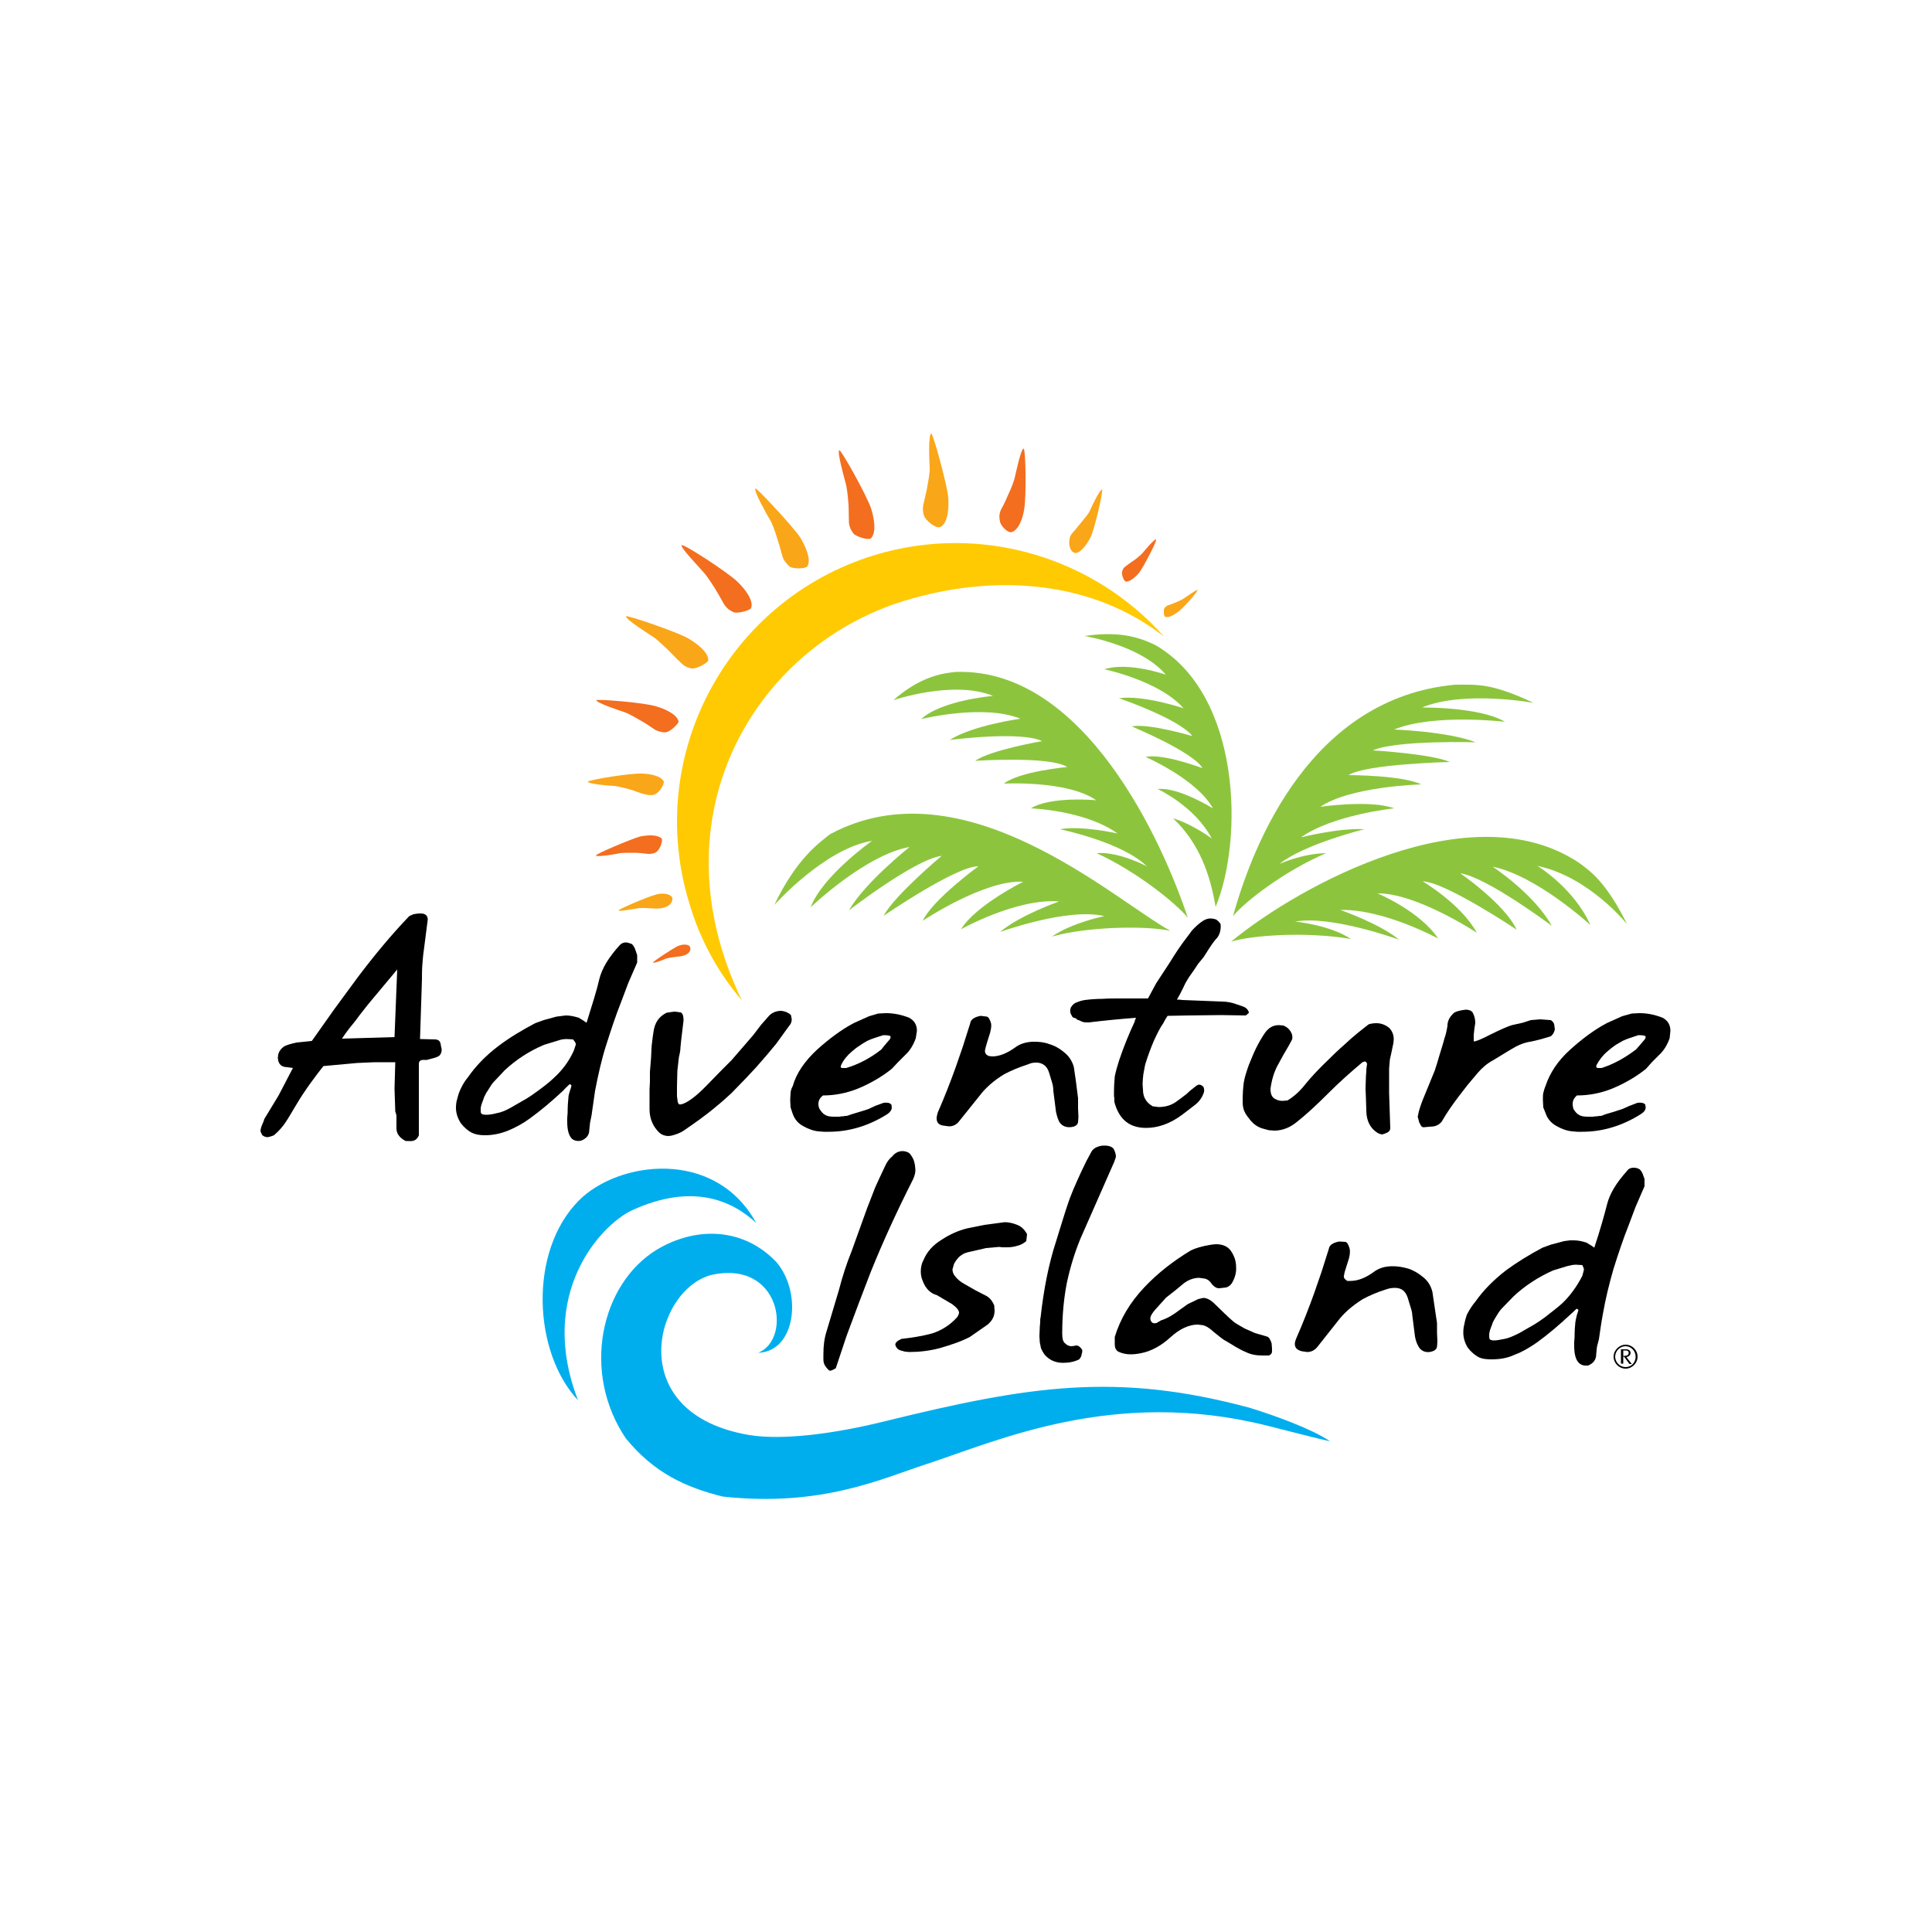 <?xml version="1.0" encoding="utf-8"?>
<!-- Generator: Adobe Illustrator 19.0.0, SVG Export Plug-In . SVG Version: 6.00 Build 0)  -->
<svg version="1.1" id="Layer_1" xmlns="http://www.w3.org/2000/svg" xmlns:xlink="http://www.w3.org/1999/xlink" x="0px" y="0px"
	 viewBox="0 0 500 500" style="enable-background:new 0 0 500 500;" xml:space="preserve">
<style type="text/css">
	.st0{fill:#00AEEE;}
	.st1{fill:#8CC53D;}
	.st2{fill:#FFCA02;}
	.st3{fill:#FAA619;}
	.st4{fill:#F36E1E;}
</style>
<g id="XMLID_1_">
	<path id="XMLID_3_" class="st0" d="M195.7,316.5c-6-5.6-16.3-10.6-32.3-3.2c-7.9,3.8-24.5,21.5-13.8,49.1
		c-11.6-12.4-12.9-38.5,0.2-51.7C159.9,300.5,185,297,195.7,316.5"/>
	<path id="XMLID_4_" class="st1" d="M318.6,243.7c17.7-14.6,62.4-39.1,90.2-20.3c2.5,1.9,6.7,4.5,12.3,15.8c0,0-9.8-12.3-23.2-15.1
		c0,0,9.4,5.7,13.7,15.3c0,0-13.9-12.8-25.3-15.1c0,0,10.7,7,15.3,15.3c0,0-16.8-12.6-23.7-13.6c0,0,11.5,7.9,14.6,14.6
		c0,0-18.5-12.4-24.3-12.5c0,0,10,5.9,14,13.3c0,0-15.6-10.3-25.7-10.2c0,0,11,4.6,15.7,11.7c0,0-14.1-7.7-25.3-7.4
		c0,0,10.1,3.5,15.2,7.7c0,0-17.5-6.4-26.9-4.7c0,0,9.1,0.9,14.4,4.5C337.7,241,323.7,242.1,318.6,243.7"/>
	<path id="XMLID_5_" class="st1" d="M302.9,240.9c-14.7-8.1-53.5-43.6-88.1-25c-2.5,2-8.6,6.1-14.4,18.3c0,0,13-14.6,25.3-16.6
		c0,0-12.8,9-15.9,17.2c0,0,14.2-13.6,25.6-15.6c0,0-11.5,9.1-15.7,16.4c0,0,17.2-13.3,24-14.1c0,0-12.3,10.3-15,15.5
		c0,0,18.8-12.9,24.5-12.8c0,0-11.8,8.6-14.4,14.1c0,0,16-10.7,26-10.1c0,0-12.3,6.1-16.1,12.3c0,0,14.4-8.1,25.4-7.2
		c0,0-10.1,3.5-15.3,7.9c0,0,17.6-6.4,27-4.1c0,0-8.2,1.6-13.6,5.3C281.2,239.8,296.6,239.5,302.9,240.9"/>
	<path id="XMLID_6_" class="st1" d="M307.4,237.5c-6.5-19.6-26.8-64.8-60.1-63.6c-2.7,0.3-8.7,0.8-16.1,7.3c0,0,15.6-5.3,25.8-1.1
		c0,0-13.3,1.1-18.6,6c0,0,16-4,25.7-0.1c0,0-12.4,1.7-18.3,5.5c0,0,18.3-2.4,23.9,0.3c0,0-13.4,2.3-17.3,5.1c0,0,19.3-1.3,23.8,1.6
		c0,0-12.3,1.1-16.4,4.3c0,0,16.4-0.9,23.9,4.3c0,0-11.8-1.1-16.9,2.1c0,0,14.1,0.5,22.4,6.5c0,0-9.2-2.1-14.9-1.1
		c0,0,16.1,3.3,22.5,9.6c0,0-7.3-3.9-13-3.4C293.9,225.4,304.2,233.6,307.4,237.5"/>
	<path id="XMLID_7_" class="st1" d="M319.1,237.1c5.3-19.1,20.3-56.5,57.5-59.9c5.7,0,9.2-0.5,20.3,4.7c0,0-18-3.3-28.9,1.2
		c0,0,14.9-0.2,21.5,3.7c0,0-18.4-2.2-28.7,2c0,0,14,0.5,21.1,3.3c0,0-20.6-0.6-26.6,2.1c0,0,15.2,0.9,19.9,3c0,0-21.7,0.5-26.2,3.4
		c0,0,13.9,0,18.8,2.4c0,0-18.4,0.5-26.1,5.8c0,0,13-1.9,19.1,0.4c0,0-15.7,1.6-24.1,7.5c0,0,10-2.5,16.4-2.1c0,0-15.5,3.8-22,9
		c0,0,5.8-2.7,12.1-2.8C332.4,225.4,322.1,233.4,319.1,237.1"/>
	<path id="XMLID_8_" class="st1" d="M299.1,167c-5-2.5-10.3-3.6-18.4-2.4c0,0,14.6,2.4,21,10c0,0-9.7-3.4-15.9-1.4
		c0,0,14.3,3,20.5,10.1c0,0-10.4-3.5-16.7-2.6c0,0,15.5,5.3,19,9.8c0,0-11.5-3.4-15.7-2.5c0,0,15.9,6.6,18.3,10.8
		c0,0-10.3-3.9-14.7-2.9c0,0,13.3,5.8,17.4,13.3c0,0-9-5.6-14.3-5c0,0,9.6,4.4,14,12.8c0,0-5.1-3.8-10-5.2c6.8,6.4,9.6,14.6,11,22.9
		C321.8,217.4,321.3,179.9,299.1,167"/>
	<path id="XMLID_9_" class="st2" d="M178.4,233.8c-11.7-38.2,9.8-78.4,47.8-90.1c27.9-8.5,57,0.7,75.1,21.1
		c-18.3-14.4-43.4-16.6-67.3-9.3c-38.7,11.9-65,55.8-42,103.4C185.9,251.8,181.2,243.3,178.4,233.8"/>
	<path id="XMLID_10_" class="st3" d="M241,112.2c-0.8,0.3-0.5,7.3-0.4,8.8c0.1,0.8-0.2,2.7-0.7,5.4c-0.1,0.7-0.5,2.2-1,4.5
		c-0.2,1.6,0.2,2.6,0.5,3.1c0.8,1.2,3.1,3,4.1,2.3c1.9-1.1,2.1-5.1,1.9-7.6C245.1,125.4,241.5,112.2,241,112.2"/>
	<path id="XMLID_11_" class="st4" d="M217.2,116.5c-0.6,0.5,1.3,7.2,1.7,8.7c0.2,0.8,0.5,2.6,0.7,5.4c0,0.6,0.1,2.3,0.1,4.6
		c0.1,1.5,0.9,2.5,1.2,2.9c0.7,0.8,3.9,1.8,4.5,1.2c1.5-1.5,0.8-5.4,0-7.8C224.3,128.2,217.7,116.4,217.2,116.5"/>
	<path id="XMLID_12_" class="st3" d="M195.5,126.4c-0.5,0.7,3,6.8,3.7,8c0.5,0.7,1.2,2.5,2,5.1c0.2,0.6,0.7,2.2,1.3,4.5
		c0.3,1.1,1.2,2,1.8,2.6c0.9,0.7,4.2,0.6,4.6,0c1.2-1.6-0.5-5.4-1.8-7.5C205.1,136.1,195.8,126.2,195.5,126.4"/>
	<path id="XMLID_13_" class="st4" d="M176.4,141.1c-0.3,0.7,4.6,5.7,5.5,6.8c0.6,0.6,1.7,2.1,3.2,4.5c0.4,0.6,1.1,1.9,2.3,4
		c0.8,1.2,1.7,1.7,2.4,2c0.9,0.5,4.4-0.4,4.6-1.1c0.7-2-1.8-5.1-3.6-6.8C188.3,148.1,176.8,140.6,176.4,141.1"/>
	<path id="XMLID_14_" class="st3" d="M162,159.5c-0.1,0.8,5.8,4.5,7,5.3c0.7,0.4,2.1,1.7,4.1,3.6c0.5,0.5,1.5,1.6,3.2,3.2
		c0.9,0.9,1.9,1.3,2.8,1.4c1.3,0.1,4.1-1.5,4.2-2.1c0.1-2.1-3-4.4-5.2-5.7C175.1,163.5,162.2,159.1,162,159.5"/>
	<path id="XMLID_15_" class="st4" d="M154.3,181.2c0.1,0.7,6,2.7,7.3,3.1c0.7,0.2,2.2,1,4.4,2.3c0.6,0.3,1.7,1,3.6,2.3
		c1.3,0.6,2.3,0.7,2.7,0.6c1.2-0.1,3.4-2.3,3.3-2.8c-0.4-1.9-3.7-3.3-5.8-3.9C166.6,181.8,154.8,180.9,154.3,181.2"/>
	<path id="XMLID_16_" class="st3" d="M152.1,202.3c0.2,0.6,5.8,1.1,7,1.1c0.7,0.1,2.1,0.4,4.3,1c0.6,0.2,2,0.8,3.6,1.2
		c1.3,0.3,2,0.2,2.6-0.1c1.2-0.5,2.3-2.6,2.2-3.2c-0.7-1.6-3.9-2.1-5.9-2.1C163,200.1,152.5,201.8,152.1,202.3"/>
	<path id="XMLID_17_" class="st4" d="M154.2,221.4c0.3,0.5,5.3-0.4,6.3-0.6c0.6-0.1,1.9-0.1,4-0.1c0.5,0,1.6,0.1,3.3,0.3
		c1.4,0,1.9-0.4,2.2-0.6c0.9-0.8,1.5-2.7,1.3-3.3c-1-1.2-3.9-1-5.7-0.6C163.2,217.2,154.4,220.9,154.2,221.4"/>
	<path id="XMLID_18_" class="st4" d="M264.9,116.1c-0.7,0.1-2,6.3-2.3,7.6c-0.2,0.7-0.7,2.3-1.8,4.6c-0.2,0.5-0.8,1.9-1.8,3.7
		c-0.5,1.3-0.4,2-0.2,3c0.2,1.1,2,3,3,2.7c1.9-0.5,3-3.9,3.3-6.2C265.6,128.5,265.5,116.3,264.9,116.1"/>
	<path id="XMLID_19_" class="st3" d="M285.2,126.7c-0.6,0-2.8,4.6-3.2,5.6c-0.3,0.6-1.1,1.6-2.4,3.2c-0.4,0.4-1,1.3-2.2,2.6
		c-0.6,0.8-0.6,1.2-0.7,2.3c0,0.8,0.3,2.2,1.2,2.6c1.5,0.7,3.6-2.4,4.4-4.1C283.4,136.5,285.6,126.8,285.2,126.7"/>
	<path id="XMLID_20_" class="st4" d="M299.2,139.6c-0.5-0.1-2.9,2.8-3.4,3.4c-0.3,0.4-1.1,1.1-2.3,2c-0.3,0.2-1.1,0.7-2.1,1.5
		c-0.8,0.5-0.9,1.1-1,1.5c-0.2,0.6,0.4,2.3,0.9,2.5c1.1,0.2,2.7-1.3,3.6-2.4C296,146.6,299.5,139.9,299.2,139.6"/>
	<path id="XMLID_21_" class="st3" d="M309.9,152.7c-0.2-0.2-2.8,1.7-3.4,2.1c-0.3,0.2-1,0.6-2.2,1.1c-0.3,0.1-0.9,0.4-1.9,0.7
		c-0.8,0.3-1.1,0.9-1.1,0.9c-0.2,0.5-0.1,1.9,0.2,2.1c0.9,0.4,2.4-0.5,3.3-1.2C306.1,157.6,310.1,153,309.9,152.7"/>
	<path id="XMLID_22_" class="st0" d="M201,326.7c6.7,8,4.9,23.1-4.8,23.4c8.9-3.5,5.9-24.3-12.3-20.1c-14.6,4.1-22.8,35.9,10.1,41.4
		c8.8,1.4,22.2-0.4,35.1-3.6c37.4-9.2,59.9-12.7,94.2-3.5c6.9,2.1,16.6,5.7,20.9,8.7c-3.2-0.7-7-1.7-16.5-4.1
		c-39.4-9.8-69.6,4-87.9,10c-11.7,3.8-27.2,11.2-52.8,8.4c-9.6-2.4-17.7-6.1-25-15c-11.6-17.1-6.6-40,8-48.9
		C180.4,317.2,192.6,317.8,201,326.7"/>
	<path id="XMLID_23_" class="st4" d="M169,249.1c0.1,0.3,2.7-0.7,3.3-1c0.6-0.2,1.8-0.4,2.8-0.5c3.8-0.2,3.8-2.1,3.4-2.7
		c-0.6-0.7-2.3-0.5-3.4,0.1C173.8,245.7,169,248.8,169,249.1"/>
	<path id="XMLID_24_" class="st3" d="M160.1,235.6c0,0.4,3.8-0.4,4.8-0.5c0.8-0.2,2.4-0.1,3.9,0c5.5,0.4,5.3-2.6,5.2-2.8
		c-0.6-1.1-2.8-1.3-4.5-0.7C167.3,232.2,160.1,235.3,160.1,235.6"/>
	<path id="XMLID_27_" d="M108.7,268.9l4,0.1c0.9,0.1,1.3,0.5,1.4,1.6l0.2,0.9c0,0.6,0,0.8-0.4,1.5c-0.5,0.7-2.5,1-3.4,1.3h-1
		c-0.6,0-1.1,0.3-1.1,1l0,2.7v15.8c-0.3,0.8-0.9,1.4-1.8,1.5h-1.1c-0.6,0-0.5,0-0.7-0.1c-1.4-0.8-2.2-1.8-2.2-3.2l0-2.1v-1.3
		c-0.2-0.5-0.2-0.8-0.3-0.9l-0.2-6l0.2-6.8H97l-4.6,0.2l-8.7,0.8c-2,2.5-4.9,6.4-6.9,9.8c-2.4,3.9-3.1,5.7-5.9,8.1
		c-0.6,0.3-1.6,0.5-1.6,0.5c-0.6,0-1-0.2-1.4-0.5c-0.2-0.3-0.4-0.7-0.5-1.2l0.2-0.9c0.4-1.1,0.6-1.3,0.8-2.1l3.7-6.1l3.7-7.1
		l-2.2-0.3c-0.8-0.2-1.3-0.6-1.6-1.6l-0.1-0.7l0.1-0.9c0.2-0.8,0.7-1.5,1.4-2c0.8-0.5,2-0.8,3.4-1.1l3.9-0.4l5.8-8.2l6.1-8.3
		c4.3-5.7,8.7-11,13.3-15.8l1.1-0.5c0.5-0.1,1.1-0.2,1.9-0.2c1.2,0,1.8,0.6,1.8,1.6l-1,7.8c-0.2,1.3-0.3,2.6-0.4,3.9
		c-0.1,1.3-0.1,2.6-0.1,3.8L108.7,268.9z M88.5,268.8l13.6-0.4l0.7-17.5l-7.6,9.1c-0.9,1.2-2.1,2.6-3,3.9
		C91.3,265,89.5,267.2,88.5,268.8"/>
	<path id="XMLID_30_" d="M164.6,246.3c-0.3-1-0.7-1.7-1.1-2c-0.6-0.2-1.1-0.4-1.5-0.4c-0.7,0-1.3,0.3-1.7,0.8
		c-2.8,3.1-4.5,5.9-5.2,8.7c-0.6,2.7-1.8,6.5-3.3,11.3l-0.7-0.5l-1.3-0.8c-1.3-0.4-2.3-0.6-3.4-0.6l-0.8,0.1l-1.6,0.2l-3.3,0.9
		l-2.2,0.8c-3.4,1.8-6.6,3.7-9.5,5.9c-3.3,2.5-5.9,5.2-7.9,8.1c-1.3,1.5-2.1,3.5-2.1,3.5c-0.3,0.7-0.5,1.4-0.7,2.2
		c-0.2,0.6-0.3,1.4-0.3,2.2c0,1.3,0.4,2.6,1.2,3.9c0.9,1.2,1.9,2,2.8,2.5c1,0.5,2.1,0.7,3.5,0.7c2,0,4-0.4,6-1.2
		c1.9-0.8,3.8-1.8,5.7-3.2c2.9-2.1,5.7-4.5,8.5-7.1c0.5-0.6,1.1-1.1,1.7-1.7c0.2,0,0.3,0.1,0.5,0.3c-0.1,0.5-0.2,0.9-0.4,1.4v0
		c-0.2,0.6-0.4,1.3-0.4,1.8c-0.1,0.9-0.2,2.3-0.2,3.9l-0.1,1.3v1.1c0,2,0.4,3.5,1.2,4.3c0.6,0.5,1.4,0.7,2.4,0.5
		c1.3-0.5,2.1-1.4,2.1-2.7l0.2-1.9l0.4-2c0.3-2.1,0.6-4.2,0.9-6.3c0.8-4.1,1.7-8.2,2.9-11.9c1.3-4.1,2.5-7.7,3.7-10.7l2-5.3l2.3-5.3
		v-1.9L164.6,246.3z M149,270.4l-0.5,1.5c-1.2,2.7-3,5.1-5.1,7c-1.2,1.2-3.2,2.7-4.6,3.7h0c-0.8,0.6-1.7,1.2-2.5,1.7l-4,2.3
		c-1.4,0.8-2.6,1.3-3.8,1.5c-1.1,0.3-2,0.4-2.6,0.4c-0.8,0-1.2-0.1-1.4-0.4c-0.1-0.2-0.1-0.6-0.1-1.1c0-0.4,0.1-0.9,0.4-1.7
		c0.3-0.8,0.5-1.3,0.5-1.4c0.2-0.3,0.5-1,0.5-1c0.5-0.7,1.3-2.1,1.7-2.6l3.1-3.3c3-2.8,6.4-5,10.2-6.6l3.6-1.1
		c0.8-0.3,1.6-0.4,2.3-0.4l1.6,0.1C148.8,269.6,149.1,270,149,270.4"/>
	<path id="XMLID_31_" d="M203.5,266.5l-2.6,3.6l-2.5,3l-2.7,3.1l-2.9,3.1c-1.2,1.2-2.3,2.4-3.5,3.6c-1.2,1.1-2.5,2.3-4,3.5
		c-2.7,2.3-5.6,4.3-8.5,6.3c-0.8,0.5-1.8,0.9-3,1.2l-0.8,0.1c-0.9,0-1.7-0.3-2.3-0.8c-1.7-1.6-2.6-3.7-2.6-6.1v-5.2l0.1-1.9v-2.6
		l0.3-3.7l0.1-2.2c0-0.6,0.1-1.3,0.2-2.1c0.1-0.9,0.2-1.6,0.3-2.2c0.3-2.5,1.4-4.1,3.4-5.1c0.5-0.1,1.3-0.2,2.1-0.3l1.5,0.2
		c0.5,0.1,0.8,0.8,0.8,2.1l-0.6,5l-0.2,2c0,0.5-0.1,1.3-0.4,2.5l-0.4,3.5l-0.1,4.1v2.5l0.2,1.5c0.2,0.6,0.4,0.7,0.9,0.6
		c1.4-0.3,3.7-1.9,6.6-4.9l3.8-3.9l2.6-2.6l3.9-4.5l1.8-2.1l1.9-2.5l2.2-2.5c0.8-0.8,1.9-1.2,3.1-1.2c1,0.1,1.9,0.5,2.5,1.1l0.2,1.1
		c0,0.4-0.1,0.8-0.3,1.2L203.5,266.5z"/>
	<path id="XMLID_34_" d="M228.1,271.6l0.7-0.9l1.2-1.4c0.3-0.3,0.4-0.5,0.5-0.9c0-0.4-0.6-0.5-1.9-0.5l-2.2,0.7l-1.1,0.4l-0.9,0.4
		c-0.6,0.4-1.3,0.7-1.9,1.2c-0.7,0.4-1.3,0.9-2,1.5c-1.2,1-2.2,2.2-2.8,3.5c-0.2,0.5-0.2,0.7,0.2,0.8h1.1
		C222.3,275.4,225.3,273.8,228.1,271.6 M230.8,276.6c-2.6,2.1-5.6,3.8-8.7,5.1c-3,1.2-6,1.8-9.1,1.8c-0.8,0.6-1.2,1.3-1.2,2.2
		c0,0.5,0.1,0.9,0.3,1.3c0.4,0.6,0.8,1.2,1.4,1.5c0.6,0.4,1.4,0.5,2.3,0.5h1.5c0.3-0.1,0.7-0.1,0.9-0.1c0.4-0.1,0.6-0.1,0.8-0.1
		c0.3,0,0.7-0.2,1.3-0.4c1.6-0.5,3.1-0.9,4.5-1.4l1.7-0.8l2.2-0.8c1-0.1,1.6,0,2,0.5l0.1,0.7c0,0.6-0.4,1.2-1.1,1.7
		c-4.9,3.1-10,4.6-15.2,4.6h-1.3l-1.3-0.1c-1.3-0.1-2.7-0.6-4.1-1.4c-1.3-0.7-2.2-1.8-2.7-3.3l-0.5-1.5l-0.1-1.9
		c0-0.8,0.1-1.4,0.1-1.8c0-0.5,0.2-1.2,0.6-1.9c0.9-3.3,3.1-6.4,6.2-9.3c3.1-2.8,6.3-5.2,9.5-6.9l4-1.8l2.4-0.7l2-0.1
		c2,0,4,0.4,6,1.2c1.3,0.7,2,1.8,2,3.4l-0.3,1.9c-0.6,1.7-1.5,3.2-2.7,4.3l-1.9,1.9L230.8,276.6z"/>
	<path id="XMLID_35_" d="M255.9,273.3l0.9,0.1c1.8,0,3.8-0.8,5.9-2.3c1.3-1,3-1.5,4.9-1.5c1.3,0,2.6,0.1,3.9,0.6
		c1.4,0.4,2.7,1.1,4.1,2.3c1.1,0.9,1.9,2.2,2.3,3.6l0.5,3.4l0.6,4.7v2.6l0.1,2.3l-0.1,1.3c-0.1,0.7-0.7,1.2-1.9,1.3
		c-1.1,0.1-2-0.2-2.7-1c-0.6-0.8-0.8-1.7-1.1-2.9l-0.7-5.5c0-0.7-0.1-1.5-0.4-2.4l-0.7-2.3c-0.5-1.7-1.7-2.6-3.3-2.6
		c-0.8,0-1.4,0.1-2,0.4c-2.5,0.8-4.6,1.7-6.3,2.6c-2.8,1.7-4.9,3.6-6.4,5.6l-5.3,6.6c-0.7,0.9-1.6,1.3-2.6,1.3l-1.5-0.2
		c-1.2-0.2-1.7-0.8-1.7-1.9c0-0.4,0.1-0.8,0.3-1.5c1.8-4.1,3.3-8,4.6-11.6l1.9-5.5l1.9-6c0.1-0.9,1-1.6,2.7-1.9l1.6,0.2
		c0.4,0.1,0.8,0.7,1.1,1.8c0.1,0.6,0,1.4-0.3,2.5l-0.6,1.9l-0.5,1.7l-0.2,0.9C254.9,272.6,255.2,273,255.9,273.3"/>
	<path id="XMLID_36_" d="M359.7,274.2l-0.2,2.3v6.4l0.3,9c0,0.7-0.4,1.1-1.2,1.4l-0.9,0.3l-0.8-0.2c-0.6-0.3-1.1-0.7-1.5-1.1
		c-1.2-1.2-1.8-2.9-1.8-5l-0.1-3.1l-0.1-2.5l0.1-3.1l0.1-1.4c0-0.6,0.1-1.2,0.2-1.9c-0.2-0.4-0.3-0.6-0.6-0.6l-0.6,0.2
		c-3.2,2.7-6,5.2-8.5,7.7c-3.3,3.3-6,5.8-8.4,7.7c-1.8,1.5-3.8,2.3-5.9,2.3l-1.4-0.1l-1.5-0.4c-1.5-0.4-2.7-1.3-3.7-2.7
		c-0.5-0.6-0.9-1.2-1.2-1.9c-0.3-0.7-0.4-1.5-0.4-2.4c0-2,0.1-3.7,0.3-5c0.2-1.3,0.7-2.8,1.3-4.5c0.7-1.7,1.3-3.2,1.9-4.4
		c0.7-1.4,1.4-2.6,2.2-3.8c1-1.4,2.1-2.1,3.7-2.1l1.1,0.1c1.1,0.4,1.9,1.2,2.3,2.4c0.1,0.6,0.1,1.1-0.1,1.4l-0.7,1.3l-1.4,2.4
		l-1.7,3.1c-0.8,1.6-1.4,3.5-1.7,5.8c0,1.4,0.4,2.3,1.4,2.7c0.5,0.3,1.1,0.4,1.7,0.4l1.3-0.1c1.8-1.1,3.3-2.5,4.7-4.3
		c1.3-1.6,2.8-3.2,4.4-4.8c2.4-2.4,4.3-4.2,5.8-5.5c1.9-1.8,3.9-3.4,6.1-5.1c0.6-0.2,1.3-0.3,2-0.3c1.2,0,2.3,0.4,3.3,1.2
		c0.8,0.8,1.2,1.8,1.2,3l-0.1,1l-0.5,2.4L359.7,274.2z"/>
	<path id="XMLID_37_" d="M381.4,269.5c0.4,0.1,1.9-0.5,4.4-1.8c2.6-1.3,4.5-2.1,5.5-2.4l2.7-0.6l2.2-0.7l2.4-0.2l2.7,0.2
		c0.3,0.1,0.7,0.5,0.9,1l0.2,1.4c-0.2,0.8-0.5,1.4-1.1,1.8c-1.9,0.6-3.7,1.1-5.3,1.4c-1.5,0.2-3.2,0.9-5,2l-2.3,1.4l-2.3,1.4
		c-1.5,0.8-2.8,1.9-4,3.3l-2.6,3.1l-2.4,3.1c-1.5,2-3,4.1-4.3,6.4c-0.5,0.6-1.1,1-2,1.2l-2.3,0.2c-0.5,0.1-0.8,0-1-0.3l-0.5-0.9
		l-0.4-1.5l0.3-1.4l0.4-1.3l0.5-1.4l1.6-3.9l1.6-3.9c0.4-1.2,0.8-2.5,1.2-3.9c0.6-2,1.1-3.5,1.3-4.4c0.4-1.1,0.6-2.1,0.8-3.3
		c0-1.1,0.4-2.1,1.4-3.1c0.4-0.5,1.3-0.8,2.6-1l0.7-0.1c0.8,0,1.4,0.2,1.8,0.7c0.5,0.9,0.7,1.8,0.7,2.8l-0.2,1.2l-0.2,1.8
		L381.4,269.5z"/>
	<path id="XMLID_40_" d="M423.4,271.6l0.8-0.9l1.2-1.4c0.2-0.3,0.5-0.5,0.5-0.9c0-0.4-0.6-0.5-1.9-0.5l-2.1,0.7l-1.1,0.4l-0.9,0.4
		c-0.6,0.4-1.3,0.7-2,1.2c-0.6,0.4-1.2,0.9-1.9,1.5c-1.2,1-2.1,2.2-2.8,3.5c-0.2,0.5-0.1,0.7,0.3,0.8h1
		C417.6,275.4,420.5,273.8,423.4,271.6 M426,276.6c-2.6,2.1-5.6,3.8-8.7,5.1c-3,1.2-6,1.8-9.2,1.8c-0.7,0.6-1.1,1.3-1.1,2.2
		c0,0.5,0.1,0.9,0.2,1.3c0.4,0.6,0.8,1.2,1.4,1.5c0.6,0.4,1.4,0.5,2.3,0.5h1.5c0.3-0.1,0.6-0.1,0.9-0.1c0.4-0.1,0.7-0.1,0.9-0.1
		c0.3,0,0.7-0.2,1.2-0.4c1.7-0.5,3.1-0.9,4.5-1.4l1.8-0.8l2.1-0.8c0.9-0.1,1.7,0,2,0.5l0.1,0.7c0,0.6-0.4,1.2-1.2,1.7
		c-4.9,3.1-10,4.6-15.2,4.6h-1.3l-1.2-0.1c-1.4-0.1-2.8-0.6-4.2-1.4c-1.3-0.7-2.3-1.8-2.8-3.3l-0.6-1.5l-0.1-1.9
		c0-0.8,0-1.4,0.1-1.8c0.1-0.5,0.3-1.2,0.6-1.9c1.1-3.3,3.1-6.4,6.3-9.3c3.1-2.8,6.3-5.2,9.5-6.9l4-1.8l2.5-0.7l2-0.1
		c2,0,4,0.4,6,1.2c1.3,0.7,2,1.8,2,3.4l-0.2,1.9c-0.6,1.7-1.5,3.2-2.7,4.3l-1.9,1.9L426,276.6z"/>
	<path id="XMLID_41_" d="M323.1,261.7c-0.6-1.2-1.5-1.2-2.8-1.7c-1.3-0.5-2.7-0.8-4.1-0.8l-10.2-0.4c-0.5-0.1-0.9-0.1-1.4-0.1
		c1.2-2.1,2.2-4.3,2.2-4.3l0.9-1.5l1.2-1.7l1.2-1.8l1.4-1.7l1.4-2.2c0.9-1.4,1.6-2.3,2.1-2.8c0.7-0.9,1-2.1,0.9-3.5
		c-0.2-0.4-0.5-0.7-1.1-1.2c-0.5-0.2-1-0.3-1.6-0.3c-0.7,0-1.5,0.3-2.3,0.9c-0.8,0.6-1.6,1.3-2.5,2.3c-0.2,0.3-0.7,1-1.4,1.9
		c-1.4,1.8-2.8,3.9-4.2,6.2l-3.6,5.5l-2.1,3.9h-7.6c-1.4,0-2.8,0-4.2,0.1c-1.4,0-3,0.1-4.5,0.3c-0.7,0.1-1.4,0.3-2.1,0.6
		c-0.7,0.2-1.2,0.7-1.6,1.4c-0.1,0.4-0.2,0.8-0.1,1.1c0,0.3,0.2,0.7,0.5,1.2c0.3,0.5,0.7,0.1,1.3,0.8l0.6,0.2l0.6,0.3
		c0.5,0.2,1,0.2,1.8,0.2c4.1-0.5,8.2-0.9,12.2-1.2c-0.2,0.5-0.4,0.8-0.3,0.9c-1.5,3.2-2.9,6.6-4.1,10.2c-0.5,1.6-0.9,3-1.1,4.1
		c-0.1,1.2-0.2,2.5-0.2,4v1.1c0.1,0.3,0.1,0.8,0.1,1.5c1.2,4.5,3.9,6.7,8.2,6.7c3.1,0,6.2-1.1,9.2-3.3l3.4-2.6
		c1.2-0.9,2-2.1,2.4-3.4c0.1-0.5,0-1.1-0.2-1.4c-0.4-0.3-0.7-0.5-1-0.5c-0.4,0-0.7,0.2-1.3,0.7c-0.5,0.4-1.2,0.9-2,1.7
		c-0.9,0.7-1.8,1.4-2.8,2.1c-1.3,0.9-2.8,1.3-4.5,1.3l-1.5-0.2c-1.7-1-2.5-2.4-2.5-4.3l-0.1-1.4c0-0.8,0.1-1.7,0.2-2.6
		c0.2-0.9,0.3-1.8,0.5-2.6c0.6-1.9,1.3-3.9,2.2-6c1-2.2,1.8-3.7,2.4-4.5l0.6-1.1l0.5-0.8l0.1-0.1l5.3-0.1l8.5-0.1l6.4,0.1
		c0.2-0.1,0.5-0.4,0.7-0.6C323.3,262.3,323.2,262.1,323.1,261.7"/>
	<path id="XMLID_42_" d="M236.3,305.2c-4,7.9-7.7,15.9-11,24.1l-3.1,8.1l-3.1,8.3l-2.8,8.4c-0.3,0.2-0.7,0.4-1.2,0.6
		c-0.3,0.1-0.6,0-0.9-0.4c-1.3-1.4-1.1-2-1.1-4c0-1.9,0.2-3.8,0.8-5.7l3.2-10.7c0.9-3.5,2-6.9,3.3-10.1l4-11.1
		c0.7-1.8,1.4-3.6,2.1-5.4c0.8-1.8,1.7-3.7,2.6-5.6c0.4-0.9,1-1.8,1.8-2.4c0.6-0.8,1.4-1.3,2.5-1.4c0.6,0,1.1,0.1,1.5,0.3
		c0.4,0.1,0.8,0.6,1.2,1.3c0.8,1.2,0.8,3.4,0.8,3.4C236.9,303.5,236.7,304.3,236.3,305.2"/>
	<path id="XMLID_43_" d="M265.6,321.2c-0.6,0.5-1.4,1-2.3,1.2c-0.9,0.3-1.8,0.4-2.7,0.4l-1.2,0l-0.8-0.1l-1.2,0.1l-2.2,0.2l-4.8,1.1
		c-1.5,0.4-2.6,1.3-3.5,3c-0.1,0.3-0.2,0.8-0.4,1.4c0,0.6,0.2,1.2,0.6,1.7c0.6,0.8,1.4,1.5,2.5,2.1l2.8,1.6l2.9,1.5
		c0.9,0.5,1.5,1.3,2,2.4l0.1,1.4c0,1.4-0.6,2.6-1.8,3.6l-4.6,3.2c-2.5,1.3-5.1,2.1-7.8,2.9c-2.7,0.7-5.3,1-7.9,1l-1.1-0.1l-1.1-0.3
		c-0.7-0.2-1.2-0.7-1.4-1.5c0-0.5,0.5-1,1.6-1.5c2.7-0.3,5.3-0.7,7.9-1.4c2.5-0.8,4.7-2.2,6.5-4.2c0.2-0.3,0.4-0.6,0.5-1.1
		c0-0.7-0.6-1.4-1.8-2.3l-3.9-2.3c-1.8-0.5-3-1.8-3.7-3.7c-0.4-0.9-0.5-1.7-0.5-2.5c0-1,0.2-2,0.7-2.9c0.9-2.2,2.5-3.9,4.6-5.2
		c2.1-1.4,4.3-2.4,6.7-3l4.5-0.9l5.2-0.7c0.9,0,2,0.2,3,0.6c1.2,0.4,2.1,1.2,2.8,2.5L265.6,321.2z"/>
	<path id="XMLID_44_" d="M288.4,300.6l-8.8,20c-1.4,3.4-2.6,7.2-3.5,11.4c-0.8,4.1-1.2,8.5-1.2,13.1c0,1.3,0.2,2.2,0.8,2.6
		c0.4,0.4,0.9,0.7,1.6,0.7l0.8-0.1c0.7-0.3,1.4,0.1,2,1.1c0,0.5-0.1,0.9-0.2,1.2c0,0.3-0.2,0.7-0.6,1.2c-1.2,0.6-2.6,0.9-4.2,0.9
		c-1.4,0-2.8-0.4-3.9-1.3c-0.7-0.5-1.3-1.3-1.8-2.5l-0.3-1.5l-0.1-1.6l0.1-2.4l0.1-1.2c0-0.6,0-1,0.1-1.2c0.8-7.3,2.1-13.9,4-19.7
		c0.5-1.7,1.1-3.5,1.7-5.5c0.6-2,1.2-3.8,1.8-5.5c0.6-1.6,1.3-3.3,2-4.8c0.7-1.6,1.5-3.3,2.4-5.1l1.3-2.4c0.4-0.7,1.3-1.3,2.7-1.5
		c1.4-0.1,2.4,0.1,3,0.8c0.4,0.8,0.6,1.4,0.6,2.1L288.4,300.6z"/>
	<path id="XMLID_45_" d="M318.8,332.1c-0.4,0.6-0.9,0.9-1.5,1.1l-1.8,0.2c-0.7,0-1.3-0.4-1.9-1.1c-0.4-0.7-1-1.2-1.8-1.4l-1.5-0.2
		c-1.3,0-2.7,0.5-3.9,1.4l-2.3,1.9l-2.3,1.8l-2.8,3.1c-0.8,0.9-1.3,1.7-1.3,2.4c0,0.3,0.2,0.7,0.4,0.9c0.3,0.3,0.7,0.3,1.2,0.2
		l1.2-0.7c1.6-0.5,3.1-1.4,4.8-2.7l2.1-1.5l2.7-1.3l1.3-0.3c0.8,0,1.7,0.4,2.6,1.2l3.1,3c0.7,0.7,1.5,1.4,2.2,2
		c0.8,0.6,1.8,1.1,2.8,1.7l2.7,1.2l3.1,0.9c0.5,0.1,0.9,0.8,1.2,1.8l0.1,1.4c0,0.6,0,0.9-0.1,1.1c-0.2,0.3-0.5,0.6-0.8,0.6l-1,0
		h-0.7c-1.6,0-3-0.3-4.2-0.9c-1.7-0.7-3.4-1.8-5.2-2.9c-0.7-0.3-1.7-1.2-3.1-2.3c-1.3-1.2-2.4-1.8-3.3-1.8l-0.8-0.1
		c-2.3,0-4.7,1.1-7.1,3.3c-2.4,2.2-5,3.6-7.6,4.1c-1,0.2-1.8,0.3-2.7,0.3c-1.1,0-2.1-0.2-3.2-0.7c-0.6-0.4-0.9-1-0.9-1.8v-2
		c1.4-4.6,3.9-8.9,7.7-12.9c3.4-3.6,7.5-6.8,12-9.5c1-0.5,2.8-1.1,5.4-1.5l1.1-0.1c1.8,0,3.1,0.6,3.9,1.8c0.8,1.2,1.3,2.5,1.3,4.1
		C320,329.4,319.6,330.7,318.8,332.1"/>
	<path id="XMLID_46_" d="M348.7,331.5l0.8,0c1.8,0,3.8-0.7,6-2.3c1.3-1,2.9-1.5,4.9-1.5c1.3,0,2.6,0.2,4,0.6c1.3,0.4,2.7,1.2,4,2.3
		c1.2,1,1.9,2.2,2.3,3.7l0.5,3.4l0.7,4.7v2.5l0.1,2.3l-0.1,1.3c-0.1,0.8-0.8,1.2-1.9,1.4c-1.1,0.1-2-0.2-2.7-1.1
		c-0.5-0.8-0.9-1.7-1.1-2.9l-0.7-5.5c0-0.6-0.2-1.4-0.5-2.3l-0.7-2.3c-0.6-1.7-1.6-2.5-3.3-2.5c-0.7,0-1.4,0.1-2,0.3
		c-2.6,0.8-4.6,1.7-6.3,2.6c-2.7,1.7-4.9,3.6-6.4,5.6l-5.3,6.7c-0.7,0.9-1.6,1.4-2.7,1.4l-1.4-0.2c-1.2-0.3-1.8-0.9-1.8-1.9
		c0-0.3,0.1-0.8,0.4-1.5c1.8-4.1,3.3-8,4.6-11.6l1.9-5.5l1.9-6c0.1-0.9,1-1.6,2.7-1.9l1.6,0.1c0.5,0.1,0.8,0.8,1.1,1.8
		c0.1,0.5,0.1,1.4-0.2,2.5l-0.6,1.9l-0.5,1.6l-0.2,1C347.7,330.7,348.1,331.2,348.7,331.5"/>
	<path id="XMLID_49_" d="M425.4,304.6c-0.3-1.1-0.7-1.7-1.1-2c-0.5-0.3-1-0.4-1.5-0.4c-0.7,0-1.3,0.2-1.7,0.8
		c-2.8,3.1-4.5,5.9-5.2,8.7c-0.7,2.7-1.7,6.4-3.3,11.2l-0.7-0.5l-1.3-0.8c-1.2-0.4-2.3-0.6-3.3-0.6l-1,0l-1.5,0.2l-3.4,0.9l-2.2,0.8
		c-3.4,1.8-6.5,3.7-9.5,5.9c-3.2,2.5-5.8,5.1-7.9,8.1c-1.3,1.5-2.2,3.4-2.2,3.4c-0.2,0.7-0.5,1.5-0.6,2.3c-0.2,0.7-0.3,1.4-0.3,2.3
		c0,1.3,0.4,2.6,1.1,3.8c0.9,1.2,1.9,2,2.8,2.5c1,0.5,2.1,0.6,3.4,0.6c2.1,0,4.1-0.3,6-1.2c1.9-0.7,3.8-1.8,5.8-3.2
		c2.9-2.1,5.7-4.5,8.5-7.1h0h0c0.6-0.5,1.2-1.1,1.7-1.6c0.1,0,0.3,0.1,0.5,0.3c-0.1,0.5-0.3,0.9-0.4,1.3c-0.2,0.7-0.3,1.4-0.4,1.9
		c-0.1,0.9-0.2,2.2-0.2,3.8l-0.1,1.3v1.1c0,2,0.4,3.6,1.3,4.4c0.6,0.5,1.3,0.7,2.3,0.6c1.4-0.6,2.1-1.5,2.1-3l0.2-1.9l0.5-1.9
		c0.3-2.1,0.6-4.3,1-6.4c0.7-4.1,1.7-8.1,2.8-11.9c1.3-4.1,2.5-7.7,3.7-10.7l2-5.3l2.3-5.3v-1.9L425.4,304.6z M409.9,328.7l-0.4,1.5
		c-1.4,2.7-3.1,5.1-5.2,7.1c-1.2,1.1-3.2,2.6-4.6,3.7c-0.8,0.6-1.7,1.2-2.5,1.7l-4,2.3c-1.4,0.7-2.7,1.3-3.8,1.5
		c-1.1,0.2-2,0.4-2.6,0.4c-0.7,0-1.2-0.1-1.3-0.4c-0.1-0.3-0.1-0.6-0.1-1.1c0-0.3,0.1-0.9,0.4-1.7c0.3-0.8,0.5-1.2,0.5-1.4
		c0.2-0.4,0.6-1.1,0.6-1.1c0.4-0.7,1.2-2,1.7-2.5l3.1-3.2c3-2.8,6.4-5,10.2-6.7l3.6-1.1c0.8-0.2,1.6-0.4,2.3-0.4l1.7,0.1
		C409.7,327.9,410,328.3,409.9,328.7"/>
	<path id="XMLID_54_" d="M420.7,348c1.7,0,3.1,1.4,3.1,3.1s-1.4,3.1-3.1,3.1c-1.7,0-3.1-1.4-3.1-3.1S419.1,348,420.7,348
		 M420.7,353.8c1.5,0,2.6-1.2,2.6-2.7s-1.2-2.7-2.6-2.7c-1.5,0-2.7,1.3-2.7,2.7C418,352.5,419.2,353.8,420.7,353.8 M420.3,351.1
		h-0.2v1.8h-0.6v-3.7h1.4c0.6,0,1.1,0.4,1.1,0.9c0,0.7-0.7,1.1-1.1,1.1l1.4,1.8h-0.6L420.3,351.1z M420.4,350.9
		c0.6,0,1.1-0.2,1.1-0.8c0-0.4-0.3-0.6-0.8-0.6h-0.6v1.4L420.4,350.9z"/>
</g>
</svg>
